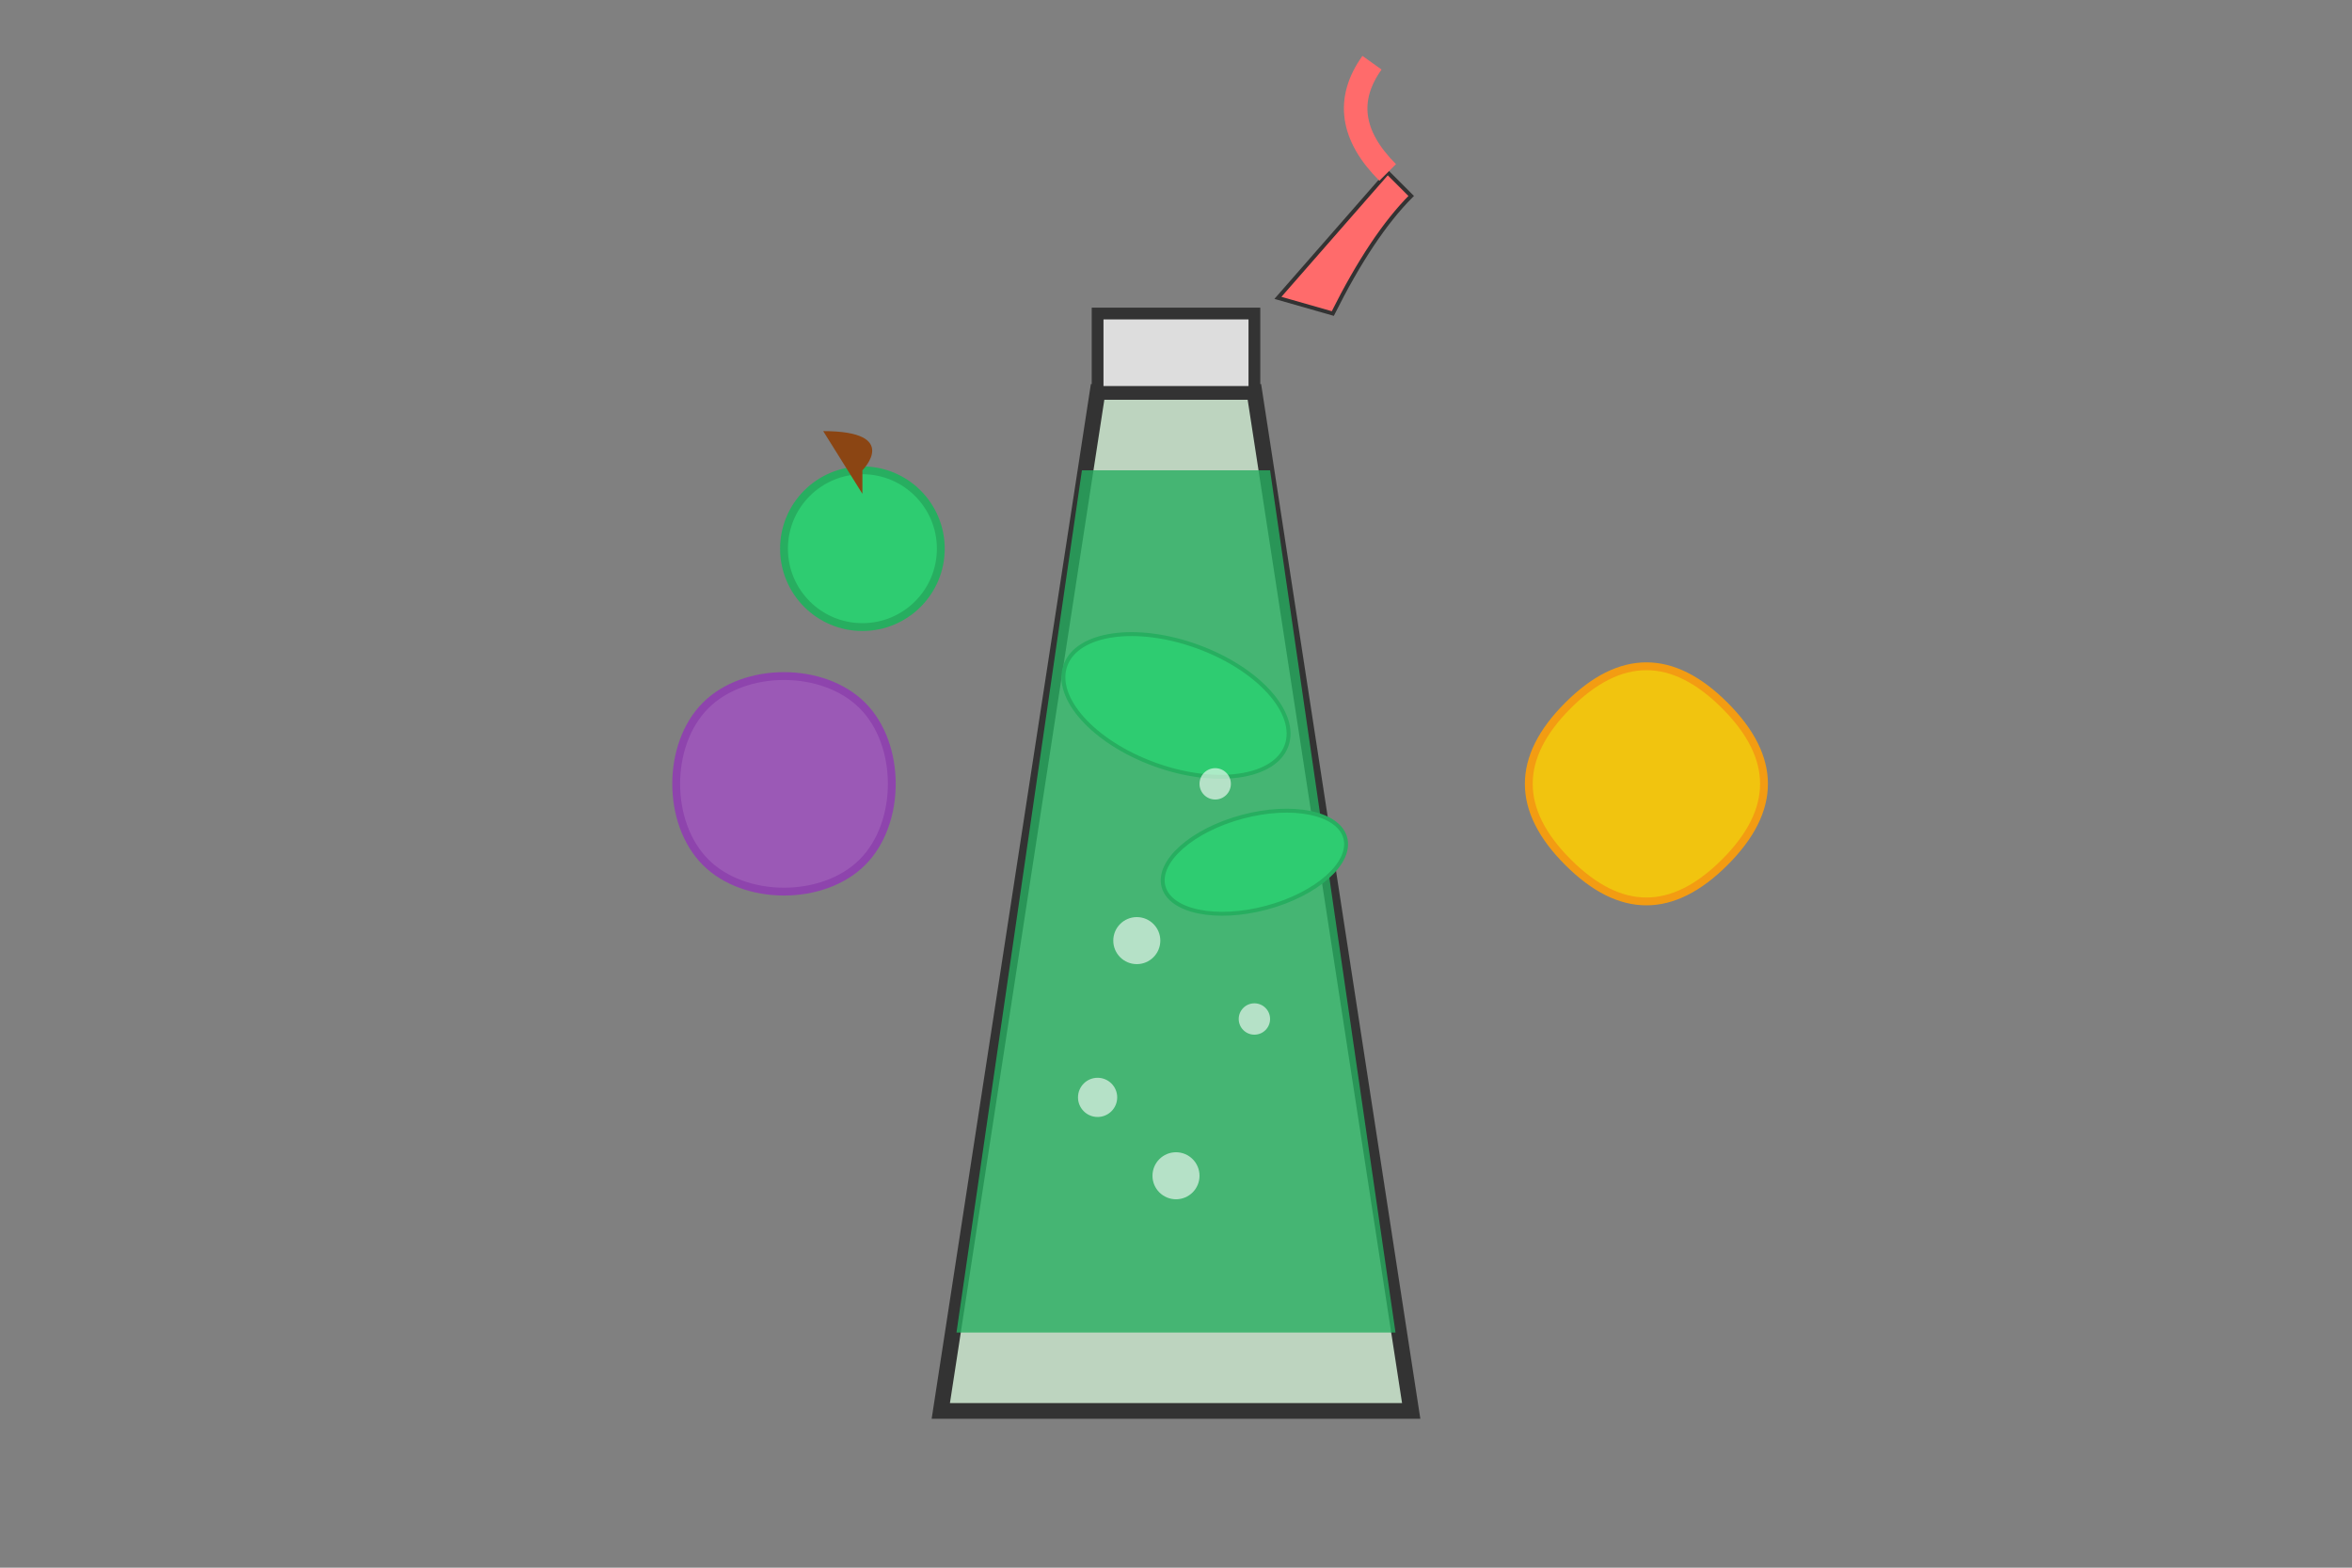 <svg width="300" height="200" xmlns="http://www.w3.org/2000/svg">
  <rect width="100%" height="100%" fill="#808080" stroke="none"/>
  <!-- Vaso de batido -->
  <path d="M120,180 L140,50 L160,50 L180,180 Z" fill="#d7f9da" fill-opacity="0.7" stroke="#333" stroke-width="2"/>
  <path d="M140,50 L160,50 L160,40 L140,40 Z" fill="#ddd" stroke="#333" stroke-width="1.5"/>
  
  <!-- Contenido del batido -->
  <path d="M122,170 L178,170 L162,60 L138,60 Z" fill="#27ae60" fill-opacity="0.8" stroke="none"/>
  
  <!-- Pajita -->
  <path d="M170,40 Q175,30 180,25 L177,22 L163,38 Z" fill="#ff6b6b" stroke="#333" stroke-width="0.5"/>
  <path d="M177,22 Q170,15 175,8" fill="none" stroke="#ff6b6b" stroke-width="3"/>
  
  <!-- Hojas de espinaca -->
  <ellipse cx="150" cy="90" rx="15" ry="8" fill="#2ecc71" stroke="#27ae60" stroke-width="0.5" transform="rotate(20,150,90)"/>
  <ellipse cx="160" cy="110" rx="12" ry="6" fill="#2ecc71" stroke="#27ae60" stroke-width="0.5" transform="rotate(-15,160,110)"/>
  
  <!-- Burbujas -->
  <circle cx="145" cy="120" r="3" fill="#ffffff" fill-opacity="0.6"/>
  <circle cx="155" cy="100" r="2" fill="#ffffff" fill-opacity="0.6"/>
  <circle cx="140" cy="140" r="2.5" fill="#ffffff" fill-opacity="0.6"/>
  <circle cx="160" cy="130" r="2" fill="#ffffff" fill-opacity="0.6"/>
  <circle cx="150" cy="150" r="3" fill="#ffffff" fill-opacity="0.6"/>
  
  <!-- Frutas alrededor -->
  <circle cx="110" cy="70" r="10" fill="#2ecc71" stroke="#27ae60" stroke-width="1"/> <!-- Manzana verde -->
  <path d="M110,63 L110,60 C110,60 115,55 105,55 Z" fill="#8B4513" stroke="none"/> <!-- Tallo manzana -->
  
  <path d="M200,90 Q210,80 220,90 Q230,100 220,110 Q210,120 200,110 Q190,100 200,90 Z" fill="#f1c40f" stroke="#f39c12" stroke-width="1"/> <!-- Piña -->
  
  <path d="M90,110 C85,105 85,95 90,90 C95,85 105,85 110,90 C115,95 115,105 110,110 C105,115 95,115 90,110 Z" fill="#9b59b6" stroke="#8e44ad" stroke-width="1"/> <!-- Uvas -->
</svg>